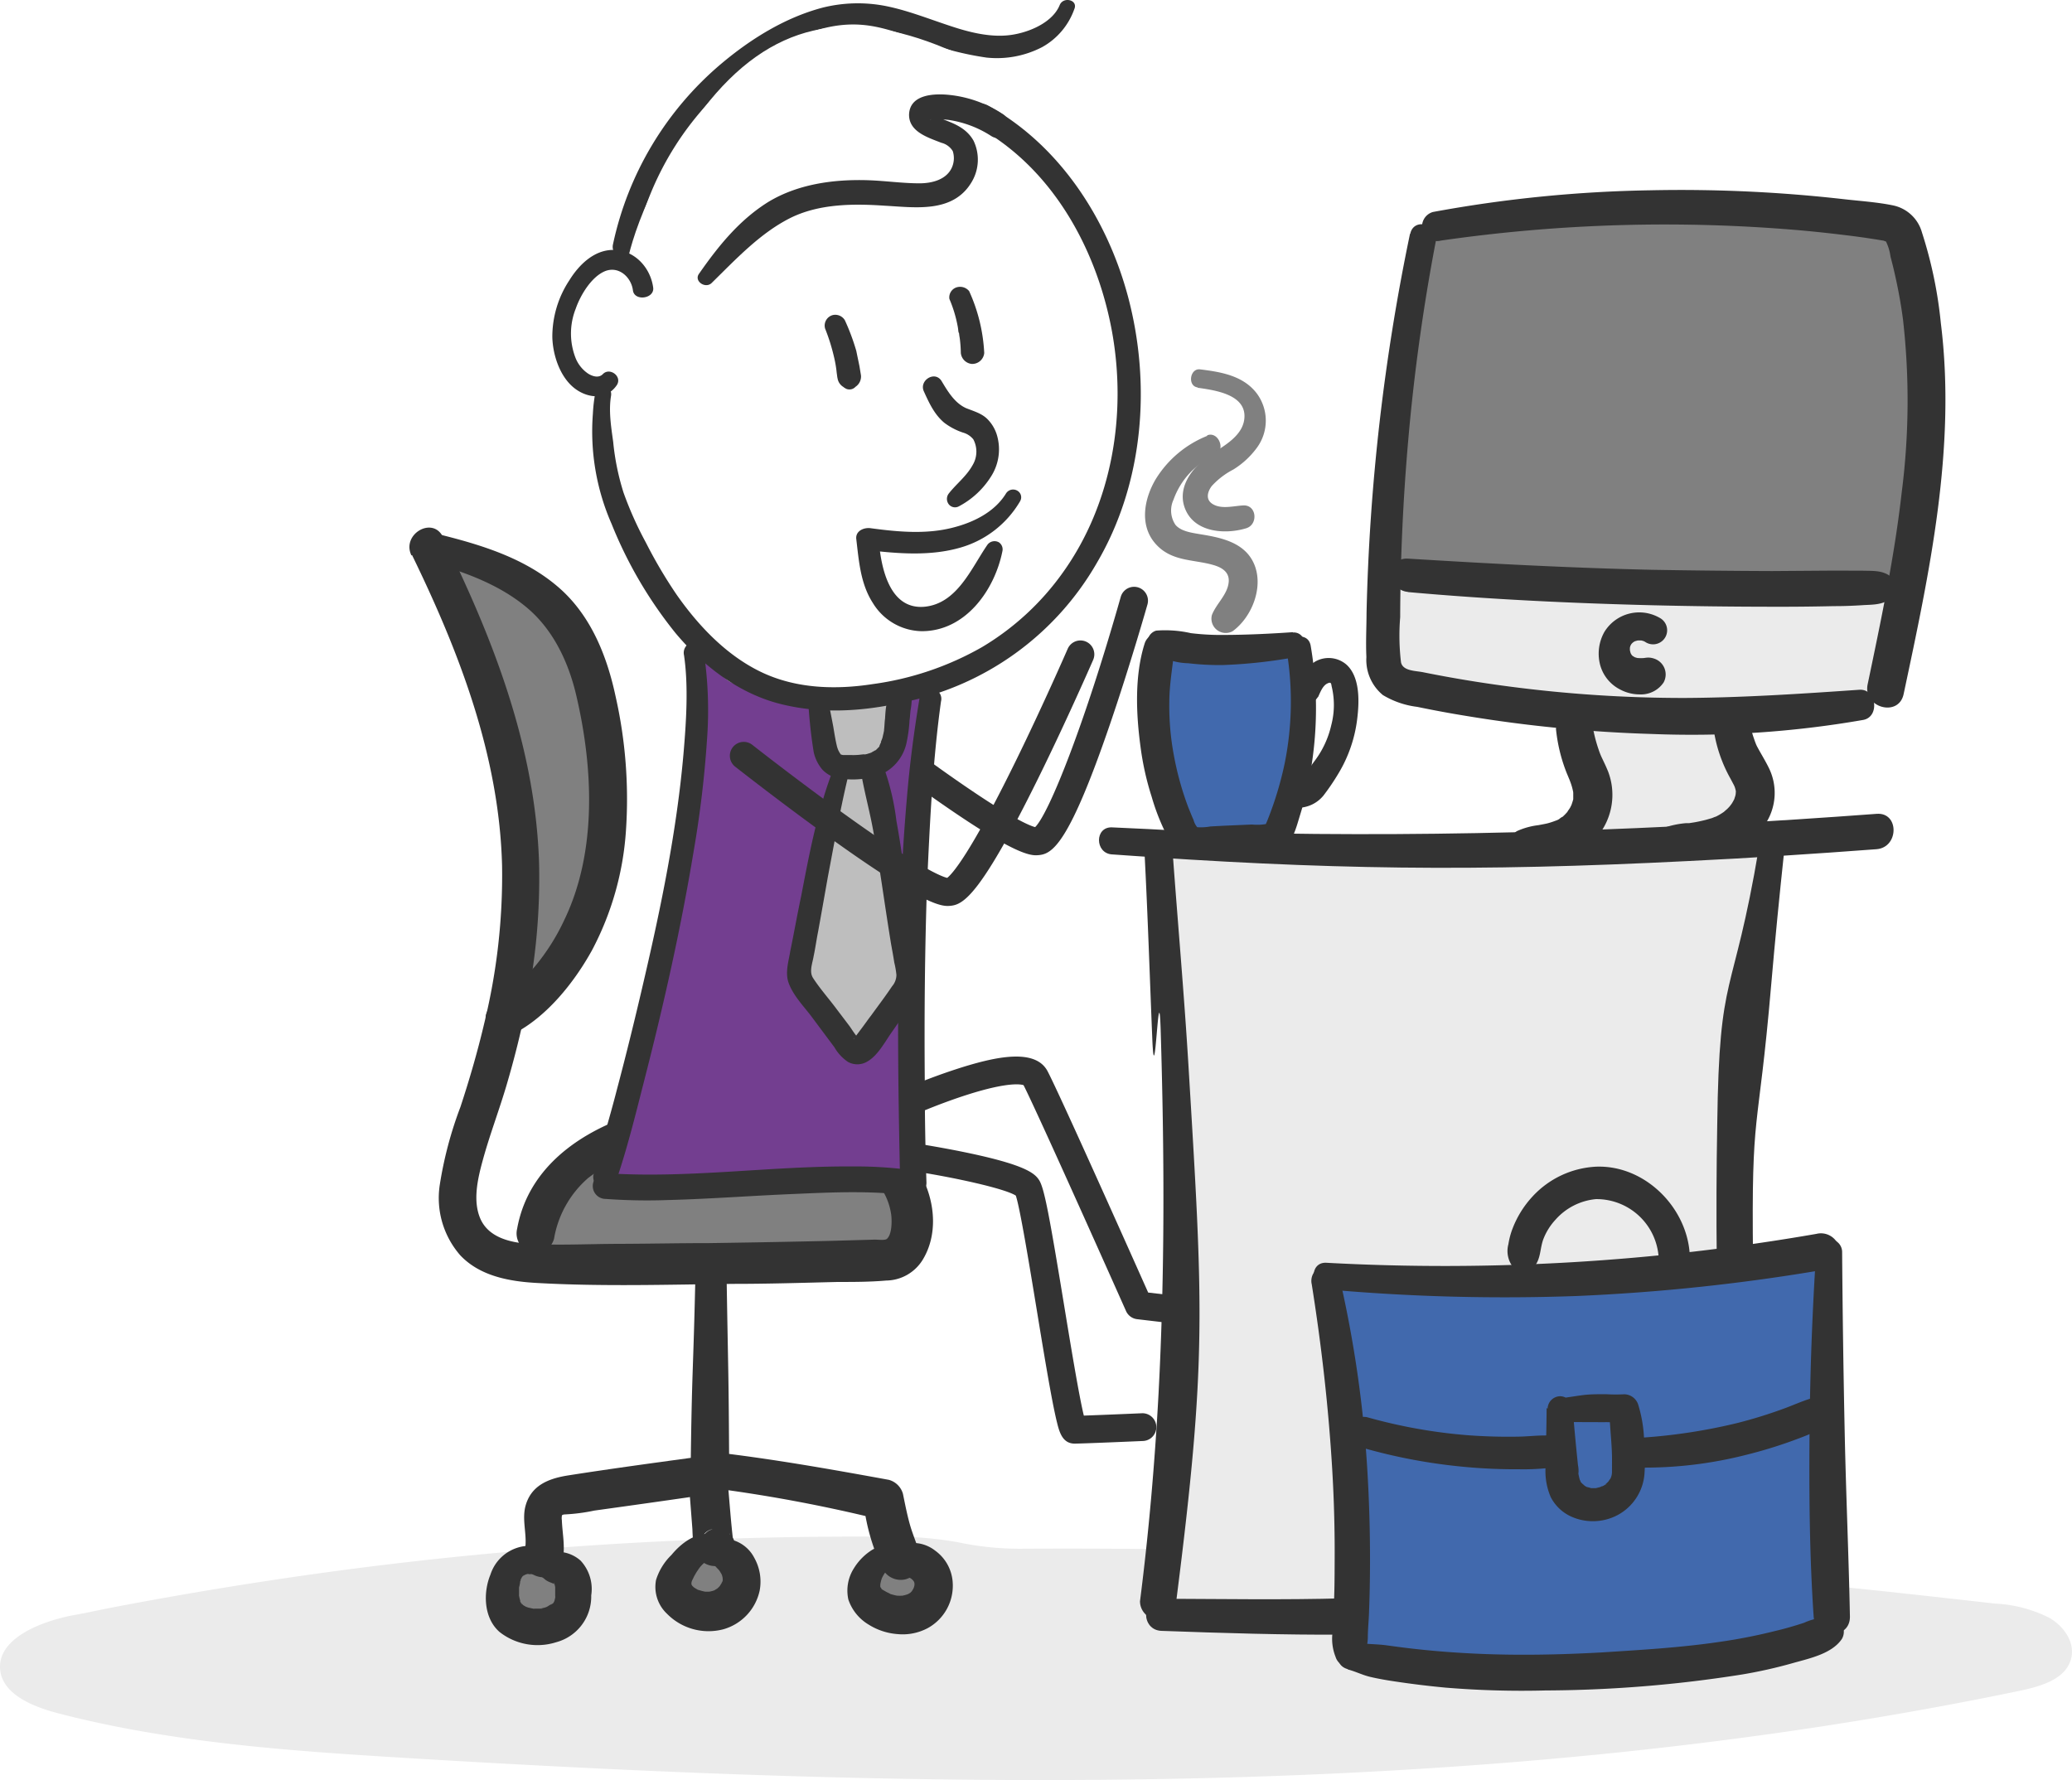 <svg id="Group_176" data-name="Group 176" xmlns="http://www.w3.org/2000/svg" xmlns:xlink="http://www.w3.org/1999/xlink" width="505.101" height="434" viewBox="0 0 505.101 434">
  <defs>
    <clipPath id="clip-path">
      <rect id="Rectangle_115" data-name="Rectangle 115" width="505.1" height="434" fill="none"/>
    </clipPath>
    <clipPath id="clip-path-2">
      <path id="Path_136" data-name="Path 136" d="M548.129,289.656l-16.536.125-8.116.073a13.228,13.228,0,0,0-5.439.387c-1.606.867-1.412,3.3-1.559,4.844-.253,2.556-.424,5.112-.494,7.668a106.605,106.605,0,0,0,.657,15.26c.335,2.822.771,5.663,1.329,8.465.28,1.381.58,2.741.9,4.061a21.3,21.3,0,0,1,1.081,4.245,3.632,3.632,0,0,0,1.19,2.033,3.84,3.84,0,0,0,2.392.455l22.321-.47a116.456,116.456,0,0,0,4.057-45.7,1.76,1.76,0,0,0-.381-1.1,1.849,1.849,0,0,0-1.112-.373,1.886,1.886,0,0,0-.287.022" transform="translate(-515.94 -289.634)" fill="none"/>
    </clipPath>
    <linearGradient id="linear-gradient" x1="-5.755" y1="7.511" x2="-5.743" y2="7.511" gradientUnits="objectBoundingBox">
      <stop offset="0" stop-color="#2d5481"/>
      <stop offset="0.9" stop-color="#3e66a8"/>
      <stop offset="1" stop-color="#4169ad"/>
    </linearGradient>
    <clipPath id="clip-path-4">
      <path id="Path_139" data-name="Path 139" d="M646.442,567.41c-9.739-.034-52.987-2.885-52.987-2.885,4.45,32.885,6.794,64.283,4.969,92.764,0,0,49.439,8.128,67.1,6.425s49.5-9.545,49.5-9.545l-3-94.137s-55.845,7.412-65.584,7.378" transform="translate(-593.455 -560.032)" fill="none"/>
    </clipPath>
    <linearGradient id="linear-gradient-2" x1="-3.138" y1="1.118" x2="-3.133" y2="1.118" xlink:href="#linear-gradient"/>
  </defs>
  <g id="Group_149" data-name="Group 149">
    <g id="Group_148" data-name="Group 148" clip-path="url(#clip-path)">
      <path id="Path_102" data-name="Path 102" d="M17.317,705.04C9.2,706.7-.944,710.964.07,718.533c.812,5.782,7.933,8.7,14.061,10.307,27.391,7.122,56,9.15,84.406,10.875,131.6,8.015,265.252,10.409,393.83-16.354,4.849-1.014,10.388-2.6,12.174-6.817s-.953-8.542-4.829-10.9a32.691,32.691,0,0,0-13.249-3.53c-15.745-1.766-31.47-3.551-47.235-5.032s-31.652-2.78-47.52-3.875-31.835-2.029-47.763-2.678-31.774-1.2-47.682-1.5-31.794-.386-47.7-.3a72.2,72.2,0,0,1-15.238-1.623,93.344,93.344,0,0,0-17.977-1.319q-23.557-.142-47.114.832t-46.83,3.1q-23.434,2.131-46.667,5.438t-46.181,7.67c-3.774.71-7.487,1.562-11.241,2.211" transform="translate(0 -311.132)" fill="#ebebeb"/>
      <path id="Path_103" data-name="Path 103" d="M194.434,247.306c-.446,1.319,20.29,41.96,19.864,69.778s-4.849,45.064-3.53,43.279,26.6-10.592,26.6-46.363-10.145-56.548-18.261-60.059-24.673-6.635-24.673-6.635" transform="translate(-88.212 -112.204)" fill="gray"/>
      <path id="Path_104" data-name="Path 104" d="M238.9,532.68s.386-31.368,34.006-33.134,50.725-2.638,53,11.484,13.7,24.348-7.061,23.415S238.9,532.68,238.9,532.68" transform="translate(-108.389 -226.207)" fill="gray"/>
      <path id="Path_105" data-name="Path 105" d="M394.377,691.967a7.954,7.954,0,1,1-7.953,7.954,7.954,7.954,0,0,1,7.953-7.954" transform="translate(-175.322 -313.948)" fill="gray"/>
      <path id="Path_106" data-name="Path 106" d="M307.381,689.553a7.609,7.609,0,1,1-7.609,7.609,7.609,7.609,0,0,1,7.609-7.609" transform="translate(-136.008 -312.853)" fill="gray"/>
      <path id="Path_107" data-name="Path 107" d="M230.156,693.787a8.6,8.6,0,1,1-8.6,8.6,8.6,8.6,0,0,1,8.6-8.6" transform="translate(-100.52 -314.774)" fill="gray"/>
      <path id="Path_108" data-name="Path 108" d="M183.357,242.2c11.565,23.76,21.284,49.061,21.934,75.783a151.08,151.08,0,0,1-4.3,38.146c-1.624,6.939-3.612,13.8-5.844,20.574a94.44,94.44,0,0,0-5.052,19.073,21.223,21.223,0,0,0,4.991,17.1c4.788,5.093,11.991,6.391,18.667,6.757,16.009.913,32.18.385,48.209.223,8.38,0,16.78-.264,25.16-.467,3.936,0,7.893,0,11.809-.345a10.589,10.589,0,0,0,8.928-5.113c3.612-5.966,3-13.635,0-19.722A30.6,30.6,0,0,0,292.984,380.4c-15.177-7.02-33.763-7.223-49.812-3.469-15.38,3.612-31.186,12.6-34.209,29.481a4.808,4.808,0,0,0,3.267,5.742,4.687,4.687,0,0,0,5.722-3.266,25.157,25.157,0,0,1,8.339-14.853,42.61,42.61,0,0,1,17.49-7.872,74.725,74.725,0,0,1,40.033.994c5.337,1.725,10.876,4.565,13.939,9.475a15.305,15.305,0,0,1,2.415,6.493c.162,1.441.182,4.727-1.1,5.783-.487.386-2.313.142-2.962.162l-5.032.142q-6.088.183-12.174.3-11.566.243-23.151.406c-7.386,0-14.751.162-22.136.182s-14.447.406-21.609,0c-4.606-.284-10.023-1.5-12.032-6.188-1.846-4.322-.629-9.638.547-13.96,1.7-6.29,4.058-12.4,5.9-18.667s3.47-12.7,4.748-19.154a154.573,154.573,0,0,0,3.144-34.838c-.872-28.163-11.1-54.56-23.435-79.557-2.536-5.134-10.145-.629-7.69,4.5Z" transform="translate(-82.898 -106.835)" fill="#333"/>
      <path id="Path_109" data-name="Path 109" d="M191.917,245.715c7.974,2.273,16.13,5.377,22.542,10.794s10.145,13.371,12.032,21.65c4.058,17.469,4.991,37.8-2.942,54.337a52.581,52.581,0,0,1-7.3,11.545,85.156,85.156,0,0,1-10.49,9.577c-3.956,3.348,1.076,8.846,5.235,6.8,8.116-4.058,14.893-12.539,19.235-20.392a72.409,72.409,0,0,0,8.3-29.2,113.624,113.624,0,0,0-2.516-32.707c-2.029-9.516-5.722-18.971-12.945-25.749-8.116-7.527-18.748-10.936-29.238-13.574a3.591,3.591,0,0,0-1.907,6.919Z" transform="translate(-85.939 -108.3)" fill="#333"/>
      <path id="Path_110" data-name="Path 110" d="M275.5,562.818c-.588,27.31-.893,23.155-1.217,50.465l3.49-4.565c-11.119,1.522-22.319,3.023-33.316,4.748-4.788.751-9.11,2.415-10.45,7.568-.953,3.754.771,7.73-.3,11.383-1.745,5.884,7.589,8.461,9.191,2.536.994-3.612.142-6.959,0-10.591a3.2,3.2,0,0,1,.2-1.684c-.528,1.014-.244.284.568.3a44.664,44.664,0,0,0,7.142-.933c9.821-1.36,19.6-2.739,29.4-4.18a4.789,4.789,0,0,0,3.49-4.586c-.142-27.31-.244-23.155-.67-50.465a3.814,3.814,0,0,0-7.608,0Z" transform="translate(-105.934 -253.748)" fill="#333"/>
      <path id="Path_111" data-name="Path 111" d="M312.915,656.6a367.373,367.373,0,0,1,41.716,7.731l-3.652-4.789a49.7,49.7,0,0,0,4.87,17.186,4.991,4.991,0,0,0,5.559,2.252,8.475,8.475,0,0,0,1.177-.487,5.032,5.032,0,0,0,2.191-5.559c-.65-2.455-1.725-4.809-2.415-7.264s-1.177-4.951-1.684-7.447a4.91,4.91,0,0,0-3.47-3.469c-14.345-2.617-28.629-5.154-43.116-6.817-4.89-.548-6.087,7.994-1.156,8.664Z" transform="translate(-140.548 -293.959)" fill="#333"/>
      <path id="Path_112" data-name="Path 112" d="M307.349,657.519l.588,7.609.3,3.9a42.836,42.836,0,0,0,.365,4.565,5.275,5.275,0,0,0,6.048,4.369q.173-.028.344-.067a4.75,4.75,0,0,0,2.983-6.818,4.322,4.322,0,0,0-5.783-1.664,3.773,3.773,0,0,0-1.725,4.24,3.57,3.57,0,0,0,2.536,2.536l-1.6-.933-.954-1.644V671.58a3.329,3.329,0,0,1,2.618-2.536h2.252l2.029,1.136,1.177,2.029a6.568,6.568,0,0,0-.792-1.765l.487,1.156a3.258,3.258,0,0,1-.2-.73l.182,1.278c-.588-4.849-.913-9.739-1.359-14.609a4.972,4.972,0,0,0-1.38-3.327,4.687,4.687,0,0,0-7.994,3.327Z" transform="translate(-139.446 -296.199)" fill="#333"/>
      <path id="Path_113" data-name="Path 113" d="M230.089,690.18a10.145,10.145,0,0,0-12.174,6.736c-1.826,4.444-1.623,10.592,2.212,13.959a14.974,14.974,0,0,0,13.8,2.516,11.526,11.526,0,0,0,8.562-11.424,10.144,10.144,0,0,0-2.6-8.481,8.5,8.5,0,0,0-4.22-2.029,7.621,7.621,0,0,0-3.1,0c.629-.162-2.211.791-.649.345a4.062,4.062,0,0,0-1.34.67,2.983,2.983,0,0,0-.609,4.606l.284.264c-.609-.548,1.461,1.116.67.487l.345.284a4.057,4.057,0,0,0,.832.508c.528.243,1.136.426,1.643.71-.913-.548-.527-.244-.3-.122l.3.183c.284.162.163,0-.345-.325a2.749,2.749,0,0,0,.345.345c-.527-.284-.446-.71-.223-.284s-.142-.284-.122-.345a3.641,3.641,0,0,1,.182.629l.122.507c.122.588,0-1.177,0-.244v2.536a2.031,2.031,0,0,0,0,.609c-.1-.771.122-.71,0-.284a5.793,5.793,0,0,1-.142.568c0,.142-.386,1.055,0,.244s-.182.263-.284.446c-.386.689.609-.67.244-.284l-.284.325c-.386.386-1.1.71,0,0l-1.725.994c1.116-.65.426-.183,0,0a6.277,6.277,0,0,1-1.014.264,1.754,1.754,0,0,1-.548.1s1.2-.1.467,0H227.9c1.075,0,.751.122.405,0l-1.2-.264-.507-.182-.386-.142c.568.264.71.3.426.162a8.879,8.879,0,0,1-1.035-.629c-.345-.244.284,0,.243.182l-.385-.365c-.325-.3,0-.345.142.223a2.858,2.858,0,0,0-.284-.466,4.869,4.869,0,0,1-.244-.467c.223.589.264.649.1.244v-.264a11.37,11.37,0,0,1-.284-1.2v.244a4.937,4.937,0,0,1,0-.568V700.02a9.545,9.545,0,0,0,.264-1.217.631.631,0,0,1,.142-.467v-.223c.121-.366,0-.3-.1.182a2.771,2.771,0,0,1,.223-.426l.122-.223c.2-.3.162-.264-.142.121a2.963,2.963,0,0,1,.832-.831s-.73.426-.122.142c0,0,.67-.345.284-.183s.446-.121.426-.121.893-.122.446,0,.467,0,.446,0h.751l1.684.1a3.348,3.348,0,0,0,3.328-3.328,3.45,3.45,0,0,0-3.328-3.327Z" transform="translate(-98.363 -312.994)" fill="#333"/>
      <path id="Path_114" data-name="Path 114" d="M308.322,685.065c-4.687-1.867-9.07,1.116-11.951,4.606a14.483,14.483,0,0,0-3.754,6.087A8.989,8.989,0,0,0,295.276,704a14.2,14.2,0,0,0,13.737,3.794,12.539,12.539,0,0,0,8.866-9.455,11.846,11.846,0,0,0-1.319-7.974,8.6,8.6,0,0,0-7.081-4.647,3.836,3.836,0,0,0-3.449,2.334,3.9,3.9,0,0,0,.771,4.058c.406.487.852.933,1.278,1.379s-.507-.751-.264-.325l.264.365c.183.284.365.568.528.872a3.858,3.858,0,0,0,.2.406s-.385-1.055-.2-.426a6.088,6.088,0,0,1,.244.872c.162.629,0-.446,0-.548a2.667,2.667,0,0,0,0,.568,5.841,5.841,0,0,1,0,1.035l.182-1.237a7.1,7.1,0,0,1-.264,1.136c-.162.528-.446.609.142-.263-.1.142-.162.345-.264.507s-.406.67-.609.994.771-.913.244-.325l-.487.507-.426.386c-.426.386.974-.65.325-.244l-1.015.609c-.751.426,1.116-.365.284-.122l-.568.182a11.39,11.39,0,0,1-1.4.284l1.278-.162a10.156,10.156,0,0,1-2.354,0l1.258.162a11.418,11.418,0,0,1-1.4-.284l-.629-.182c-.182,0-.913-.365-.182,0s0,0-.163-.1l-.669-.386-.548-.385c-.446-.284.751.71.2.142l-.467-.467c-.527-.588,0,0,.142.2a5.878,5.878,0,0,0-.385-.69c.182.244.385.933.162.223s0,1.014,0,.223v-.264h0v-.264a2.42,2.42,0,0,1,.264-.791c.223-.69-.264.507,0,0s.2-.426.3-.629.446-.811.689-1.217l.467-.69s.507-.73.2-.3.162-.2.223-.284l.467-.508.507-.487c.609-.588-.547.324.142-.122l.568-.345c.325-.182.467-.223,0,0l.934-.406h-.182a4.655,4.655,0,0,0,.507-.142c.73-.244-.568,0,.2,0s-.447-.142.243,0a2.962,2.962,0,0,0,3.612-2.029,3.023,3.023,0,0,0-2.029-3.591Z" transform="translate(-132.688 -310.556)" fill="#333"/>
      <path id="Path_115" data-name="Path 115" d="M390.024,688.318a14.875,14.875,0,0,0-5.8,1.765,13.8,13.8,0,0,0-4.464,4.464,10.143,10.143,0,0,0-1.4,7.67,11.32,11.32,0,0,0,4.89,6.087,15.377,15.377,0,0,0,7.122,2.354,12.96,12.96,0,0,0,7.345-1.461,11.788,11.788,0,0,0,6.087-11.1,10.329,10.329,0,0,0-4.281-7.791,8.766,8.766,0,0,0-8.745-1.218,3.348,3.348,0,0,0-1.177,4.485,4.472,4.472,0,0,0,.913,1.2l.751.589-.406-.3a2.33,2.33,0,0,0,.345.284,12.287,12.287,0,0,0,.994.792l-.284-.223c.528.406,1.035.771,1.583,1.116l.406.264c.446.263-.69-.609-.325-.264a6.827,6.827,0,0,1,.669.669c.2.244.508.629,0,0s-.162-.223,0,0a4.649,4.649,0,0,1,.406.771l-.467-1.116a6.328,6.328,0,0,1,.406,1.5l-.162-1.258a7.4,7.4,0,0,1,0,1.765l.162-1.258a7.03,7.03,0,0,1-.528,1.907l.487-1.136a8.872,8.872,0,0,1-1.116,1.887l.751-.974a7.39,7.39,0,0,1-1.258,1.258l.974-.751a8.312,8.312,0,0,1-1.6.893l1.157-.487a9.83,9.83,0,0,1-2.516.69l1.278-.162a11.615,11.615,0,0,1-2.658,0l1.237.162a14.934,14.934,0,0,1-2.617-.65c-.852-.284,1.014.467.2,0l-.67-.325-1.035-.588c-.386-.264-.528-.629.122,0l-.528-.487c-.1-.122-.588-.65-.122-.1s0,0,0-.162c-.446-.588.2.832,0,.142a3.8,3.8,0,0,1,0-.386v-.3a11.512,11.512,0,0,1,.284-1.2l.182-.528c0-.243,0-.142-.121.324a2.053,2.053,0,0,1,.142-.3,8.961,8.961,0,0,1,.609-1.055c.122-.182.385-.791,0,0a1.867,1.867,0,0,1,.365-.426c.264-.3.568-.588.852-.872l.487-.446s.547-.406.223-.2.2-.122.264-.162.69-.345.182-.143a9.646,9.646,0,0,1,1.3-.405,2.5,2.5,0,0,0-.669-4.89Z" transform="translate(-171.557 -312.247)" fill="#333"/>
      <path id="Path_116" data-name="Path 116" d="M388.985,310.361c-11.57-8.327-22.415-16.852-22.523-16.937a3.384,3.384,0,0,1,4.185-5.318c.1.082,10.462,8.224,21.673,16.317,18.42,13.3,24.126,15.656,25.7,16.061,3.361-3.281,12.05-25.021,20.866-56.126A3.384,3.384,0,0,1,445.4,266.2c-.042.146-4.188,14.742-9.148,29.236C426.4,324.235,422.325,326.97,419,327.3a7.4,7.4,0,0,1-.781.048c-2.328,0-7.7-1.491-29.233-16.989m28.709,10.394h0" transform="translate(-165.679 -118.824)" fill="#333"/>
      <path id="Path_117" data-name="Path 117" d="M285.64,360.344c-5.187,17.334-15.286,43.13-16.378,61.283,25.114,3,51.456-3.412,76.57-.409-3.549-37.534-2.184-86.533,3-123.931a30.277,30.277,0,0,1-5.187,5.05c-1.911.273-3.139.682-5.05.819-3.822.409-8.6,2.73-12.421,2.593-7.507-.273-17.607-3.685-24.841-6.005-3.549-1.092-4.641-5.05-8.19-6.279-4.368-1.365-2.32,1.911-2.047,4.368a123.2,123.2,0,0,1,.409,24.567c-.819,9.145-3.139,29.209-5.869,37.944" transform="translate(-122.165 -133.001)" fill="#733e90"/>
      <path id="Path_118" data-name="Path 118" d="M291.638,288.771a96.364,96.364,0,0,1,.819,21.7,261.294,261.294,0,0,1-3.276,27.3c-3.139,18.972-7.37,37.671-12.147,56.233-2.048,8.053-4.1,16.379-6.825,24.3a2.7,2.7,0,0,1-3.685,1.5,3.022,3.022,0,0,1-1.774-3.14c1.774-6.961,3.958-13.922,5.732-20.883,2.32-8.735,4.5-17.607,6.552-26.478,4.231-18.153,8.052-36.715,9.691-55.414.682-7.916,1.228-16.515.137-24.022a2.641,2.641,0,0,1,1.774-3.14,2.9,2.9,0,0,1,3,2.048" transform="translate(-120.111 -130.081)" fill="#333"/>
      <path id="Path_119" data-name="Path 119" d="M349.41,310.433c-2.048,14.741-2.73,29.755-3.412,44.768-.546,15.969-.682,32.075-.546,48.044q0,12.283.409,24.567c0,2.321-2.047,3.413-4.094,3.14-9.008-1.229-18.563-.819-27.707-.41-10.373.41-20.746,1.229-31.256,1.5a140.349,140.349,0,0,1-15.15-.273,3.139,3.139,0,1,1,0-6.279c20.063,1.365,40.127-1.774,60.191-1.638a101.16,101.16,0,0,1,15.7,1.092l-4.094,3.139c-.682-31.392-1.092-62.784,1.638-94.04.682-8.326,1.774-16.515,3.139-24.7a2.884,2.884,0,0,1,3.276-1.91,2.449,2.449,0,0,1,1.911,3" transform="translate(-120.012 -139.459)" fill="#333"/>
      <path id="Path_120" data-name="Path 120" d="M359.489,308.573l3.449,15.786,1.592,3.715-11.143,50.409,15.388,18.97,13.266-18.7-9.551-51.47,5.439-4.378,2.52-13.531Z" transform="translate(-160.333 -140.001)" fill="#bebebe"/>
      <path id="Path_121" data-name="Path 121" d="M366.189,343.04c-1.99,8.224-3.449,16.582-5.041,24.939-.8,4.51-1.591,9.02-2.388,13.4-.4,1.99-.663,3.98-1.061,5.837-.266,1.725-1.194,3.847-.133,5.439,1.724,2.653,3.979,5.173,5.837,7.694l2.918,3.847c.8,1.061,1.857,3.051,2.918,3.449l-1.592-.4c-.133,0-.4.4-.133.133.133-.133.266-.4.4-.531l1.194-1.592c.929-1.194,1.725-2.388,2.653-3.582,1.724-2.388,3.449-4.643,5.041-7.031a4.282,4.282,0,0,0,1.061-2.786,20.914,20.914,0,0,0-.53-3.051c-.266-1.857-.663-3.715-.929-5.439-1.459-9.021-2.653-18.041-4.245-26.929-.8-4.378-1.99-8.755-2.786-13.133a2.9,2.9,0,0,1,5.572-1.592,59.842,59.842,0,0,1,2.918,12.6c.928,5.041,1.592,9.95,2.388,14.99.663,4.776,1.459,9.551,2.255,14.194.265,1.99.663,3.979,1.061,5.837a10.735,10.735,0,0,1-1.592,8.755c-1.725,2.653-3.449,5.173-5.306,7.827-1.592,2.255-3.317,5.571-5.837,7.031a4.728,4.728,0,0,1-4.776.132,10.728,10.728,0,0,1-3.316-3.582l-5.837-7.827c-1.857-2.388-4.245-4.908-5.306-7.827-.928-2.521,0-5.306.4-7.827.929-4.51,1.725-9.02,2.653-13.4,1.99-10.347,3.98-20.96,7.827-30.909a2.2,2.2,0,0,1,2.786-1.061,3.2,3.2,0,0,1,.929,2.388" transform="translate(-159.34 -154.171)" fill="#333"/>
      <path id="Path_122" data-name="Path 122" d="M365.571,310.424c.4,1.99.8,3.98,1.194,6.1.266,1.592.53,3.317.929,4.908a9.166,9.166,0,0,0,.4,1.061c-.265-.53.266.4.266.531-.4-.663.53.53,0,.132a2.678,2.678,0,0,0,.8.266h2.123a14.4,14.4,0,0,0,2.388-.133c.133,0,1.061-.133.53,0a3.883,3.883,0,0,0,1.194-.265c.133,0,1.194-.4.663-.265.4-.133.663-.4,1.061-.53l.133-.133.4-.4.133-.132a.689.689,0,0,0,.265-.531c.133-.132.133-.4.266-.53s.133-.4,0-.133c.133-.4.265-.663.4-1.061s.133-.663.266-1.061c0-.133.265-1.194.133-.8.133-.929.133-1.99.265-2.918.133-2.255.266-4.776,1.725-6.633a2.617,2.617,0,0,1,3.051-.53,2.861,2.861,0,0,1,1.725,2.521,16.3,16.3,0,0,1-.265,2.52c-.133.929-.133,1.725-.266,2.521a34.5,34.5,0,0,1-.663,5.174,10.984,10.984,0,0,1-5.837,7.826,19.207,19.207,0,0,1-9.419,1.327,7.437,7.437,0,0,1-5.306-2.255,9.884,9.884,0,0,1-2.123-4.245c-.663-3.979-1.061-7.959-1.326-11.939-.266-2.388,4.377-3.052,4.908-.4" transform="translate(-163.629 -139.331)" fill="#333"/>
      <path id="Path_123" data-name="Path 123" d="M385.921,2.246a17.1,17.1,0,0,1-7.86,9.255A23.928,23.928,0,0,1,364.5,14.036a75.419,75.419,0,0,1-15.72-4.057c-4.817-1.648-9.635-3.55-14.706-3.93-9.762-.76-19.017,4.057-26.75,9.635a73.186,73.186,0,0,0-28.778,45.259c-.634,3.423-5.832,1.9-5.071-1.395a79.243,79.243,0,0,1,26.369-43.992c7.226-6.085,15.594-11.283,24.721-13.692a35.4,35.4,0,0,1,15.467-.38C345.1,2.5,349.916,4.4,354.86,6.049c5.2,1.775,11.156,3.423,16.734,2.282,3.931-.76,9.128-3.042,10.776-7.1.887-2.156,4.564-1.268,3.55,1.014" transform="translate(-124.04 0)" fill="#333"/>
      <path id="Path_124" data-name="Path 124" d="M375.872,8.734s-8.24,16.735-31.567,6.973c-23.454-9.762-42.47-6.593-58.951,14.832C269,51.965,266.59,69.206,266.59,69.206s-11.283-5.071-14.832,12.044,9.381,17.5,9.381,17.5,3.55,60.472,34.737,71.375,72.516-5.832,82.278-30.426,15.974-55.4,2.789-77.587C367.631,39.921,349,28.512,344.3,27.751s11.283.38,21.805-1.141,9.762-17.876,9.762-17.876" transform="translate(-113.944 -3.963)" fill="#fff"/>
      <path id="Path_125" data-name="Path 125" d="M266.118,121.427c-.38-3.17-3.423-6.085-6.846-4.69-3.3,1.394-5.958,5.832-7.1,9.128a16.443,16.443,0,0,0-.127,11.791,8.313,8.313,0,0,0,3.17,4.056c1.014.634,2.535,1.141,3.55.127,1.648-1.775,4.818.507,3.423,2.662-2.663,3.93-7.607,3.169-10.776.38s-4.817-7.733-4.944-12.044a24.991,24.991,0,0,1,4.184-13.945c2.282-3.677,5.958-7.353,10.649-7.353,5.2,0,9.128,4.31,9.762,9.255.254,2.662-4.564,3.3-4.944.634" transform="translate(-111.824 -50.606)" fill="#333"/>
      <path id="Path_126" data-name="Path 126" d="M382.891,52.289a26,26,0,0,0-10.4-3.93c-.888-.127-1.9-.127-2.789-.253h-1.014c.38,0-.888.127-.634.127.507.127-.127-1.395.254-1.268.634.127,1.521.888,2.155,1.014,3.17,1.141,6.339,2.282,8.114,5.451a10.66,10.66,0,0,1-.507,10.142c-4.564,7.607-13.819,6.085-21.172,5.7-7.479-.507-15.593-.507-22.566,2.789-7.607,3.676-13.692,10.269-19.651,16.1-1.521,1.394-4.31-.508-3.042-2.282,4.69-6.719,9.762-13.058,16.861-17.5,7.1-4.31,15.72-5.578,24.215-5.324,4.184.127,8.494.76,12.677.76,3.043,0,6.719-.887,7.987-4.057a5.61,5.61,0,0,0,.127-3.8,4.51,4.51,0,0,0-2.789-2.028c-3.17-1.268-7.987-2.662-7.86-6.973.254-4.944,6.339-5.071,9.889-4.69a29.16,29.16,0,0,1,13.184,4.818c2.916,2.281.127,7.226-3.043,5.2" transform="translate(-141.248 -19.119)" fill="#333"/>
      <path id="Path_127" data-name="Path 127" d="M428.433,129.067a41.215,41.215,0,0,1,3.677,15.086,2.94,2.94,0,0,1-3.043,2.663,2.972,2.972,0,0,1-2.662-2.663,33.575,33.575,0,0,0-.253-3.55l-.127-.76c0-.127-.127-1.141-.127-.508-.127-.507-.127-1.014-.253-1.648a31.527,31.527,0,0,0-2.028-6.719,2.563,2.563,0,0,1,2.155-2.916,2.865,2.865,0,0,1,2.663,1.014" transform="translate(-192.179 -58.087)" fill="#333"/>
      <path id="Path_128" data-name="Path 128" d="M372.922,141.819a53.109,53.109,0,0,1,2.789,7.48c.253,1.268.507,2.409.761,3.677l.38,2.282a3.02,3.02,0,0,1-2.155,3.17l1.268-1.014-.253.381a2,2,0,0,1-2.663.634c-.127-.127-.253-.127-.38-.253l-.253-.253,1.014.507a2.984,2.984,0,0,1-2.282-2.409c-.127-.507-.127-1.014-.253-1.521.127.634,0-.127,0-.253a29.51,29.51,0,0,0-.634-3.55,47.4,47.4,0,0,0-2.155-6.846,2.645,2.645,0,0,1,1.9-3.3,2.723,2.723,0,0,1,2.916,1.267" transform="translate(-166.967 -63.739)" fill="#333"/>
      <path id="Path_129" data-name="Path 129" d="M416.381,169.139c1.521,2.535,3.17,5.325,5.958,6.592,1.9.761,3.8,1.268,5.2,2.663a9.305,9.305,0,0,1,2.409,4.184,12.248,12.248,0,0,1-1.395,9.635,20.616,20.616,0,0,1-7.987,7.48,1.938,1.938,0,0,1-2.663-.887,2.129,2.129,0,0,1,.254-2.282c1.9-2.409,4.31-4.184,5.832-6.973a6.377,6.377,0,0,0,.127-6.212,4.937,4.937,0,0,0-2.536-1.648,15.772,15.772,0,0,1-4.564-2.409c-2.409-2.028-3.677-4.817-4.944-7.607-1.267-2.662,2.663-5.2,4.311-2.535" transform="translate(-186.846 -76.227)" fill="#333"/>
      <path id="Path_130" data-name="Path 130" d="M422.027,221.318A24.763,24.763,0,0,1,407.574,232.6c-7.353,2.155-15.213,1.521-22.82.634l2.789-2.663c.508,6.466,2.409,17.242,11.157,16.481,7.987-.76,11.41-9.382,15.34-15.087a2.159,2.159,0,0,1,2.789-.634,2.058,2.058,0,0,1,.887,2.156c-1.9,9.508-9,19.524-19.651,19.524a14.23,14.23,0,0,1-11.917-6.846c-3.042-4.69-3.423-10.269-4.057-15.593-.253-2.028,1.9-2.916,3.55-2.663,6.592.888,13.438,1.521,19.9-.127,5.071-1.267,10.269-3.8,13.058-8.367a2.033,2.033,0,0,1,2.789-.634,1.846,1.846,0,0,1,.634,2.535" transform="translate(-173.348 -99.12)" fill="#333"/>
      <path id="Path_131" data-name="Path 131" d="M268.855,117.451c-.634,3.677,0,7.607.507,11.283a60.071,60.071,0,0,0,2.535,12.424,87.027,87.027,0,0,0,5.451,12.171,114.867,114.867,0,0,0,7.48,12.677c5.325,7.607,12.17,14.833,20.665,18.89s18.129,4.311,27.13,2.916a73.647,73.647,0,0,0,26.623-9,64.893,64.893,0,0,0,19.777-18.256c12.044-16.861,15.593-38.667,11.917-58.825-3.3-17.875-12.3-35.624-27.384-46.4a56.18,56.18,0,0,0-5.832-3.677c-3.3-1.775-.38-6.719,2.916-4.945,17.5,9.635,29.159,27.638,34.23,46.654,5.7,21.425,3.8,45.512-7.607,64.909A70.409,70.409,0,0,1,340.1,192.249c-10.015,2.282-20.537,2.916-30.553.253-9.888-2.662-18.382-9.255-24.975-17.115a104.07,104.07,0,0,1-15.593-26.623,56.121,56.121,0,0,1-4.564-26.876,38.126,38.126,0,0,1,.634-5.325c.508-2.536,4.184-1.521,3.8.887" transform="translate(-119.885 -21.021)" fill="#333"/>
      <path id="Path_132" data-name="Path 132" d="M349.575,333.558c-11.569-8.327-22.415-16.852-22.523-16.937a3.384,3.384,0,1,1,4.185-5.318c.1.081,10.462,8.224,21.673,16.316,18.8,13.574,24.358,15.75,25.794,16.085,1.2-.936,5.514-5.615,16.837-28.748,6.687-13.661,12.488-26.989,12.546-27.121a3.384,3.384,0,0,1,6.206,2.7c-.063.144-6.334,14.552-13.391,28.858-13.874,28.128-18.136,30.792-21.314,31.11a7.4,7.4,0,0,1-.78.048c-2.327,0-7.7-1.49-29.233-16.989m29.472,10.2Z" transform="translate(-147.799 -129.668)" fill="#333"/>
      <path id="Path_133" data-name="Path 133" d="M444.635,583.542c1.932,0,15.228-.575,16.738-.641a3.384,3.384,0,0,0-.294-6.761c-3.147.137-10.385.443-14.186.574-1.161-4.711-3.229-17.3-4.8-26.853-3.6-21.9-4.834-28.568-6.092-30.546-1.043-1.639-3.267-3.627-16.542-6.477-6.523-1.4-12.66-2.349-12.918-2.389a3.384,3.384,0,0,0-1.029,6.689c10.178,1.567,22.273,4.276,24.8,5.94,1.022,3.01,3.372,17.318,5.107,27.88,1.2,7.324,2.447,14.9,3.494,20.515.574,3.072,1.046,5.344,1.447,6.946.54,2.162,1.28,5.123,4.276,5.123" transform="translate(-182.681 -231.575)" fill="#333"/>
      <path id="Path_134" data-name="Path 134" d="M470.59,536.875a3.384,3.384,0,0,0,.391-6.744l-8.936-1.052c-4.012-9-21.62-48.45-24.519-53.957-2.919-5.545-12.223-3.567-20-1.225a144.248,144.248,0,0,0-14.01,5.12,3.384,3.384,0,0,0,2.692,6.209c.056-.024,5.673-2.45,11.88-4.42,9.907-3.143,12.971-2.5,13.579-2.288,3.525,6.884,24.765,54.584,24.982,55.071a3.381,3.381,0,0,0,2.7,1.984l10.848,1.276a3.423,3.423,0,0,0,.4.024" transform="translate(-182.151 -213.943)" fill="#333"/>
      <path id="Path_135" data-name="Path 135" d="M517.624,378.57s10.965,72.551,6.275,107.839-6.518,76.39-6.518,76.39L657.6,558s.758-99.881,3.356-129.009,6.011-53.423,6.011-53.423Z" transform="translate(-234.738 -170.396)" fill="#ebebeb"/>
    </g>
  </g>
  <g id="Group_151" data-name="Group 151" transform="translate(281.855 158.226)">
    <g id="Group_150" data-name="Group 150" clip-path="url(#clip-path-2)">
      <rect id="Rectangle_116" data-name="Rectangle 116" width="47.907" height="35.931" transform="translate(-0.271 47.75) rotate(-89.798)" fill="url(#linear-gradient)"/>
    </g>
  </g>
  <g id="Group_153" data-name="Group 153">
    <g id="Group_152" data-name="Group 152" clip-path="url(#clip-path)">
      <path id="Path_137" data-name="Path 137" d="M526.144,194.275a26.093,26.093,0,0,0-12.536,10.487c-2.837,4.717-4.1,11.165-.217,15.7s9.3,3.887,14.185,5.305c2.128.6,4.052,1.759,3.759,4.274-.335,3.022-3.041,5.183-4.086,7.939a3.49,3.49,0,0,0,5.059,3.934c4.821-3.514,7.749-11.132,5.071-16.742-2.377-5-8.094-6.116-12.961-6.9-2.028-.352-4.746-.686-6.079-2.334a6.251,6.251,0,0,1-.445-6.088,18.689,18.689,0,0,1,10.184-10.881c2.663-1.228.752-5.922-2.012-4.8Z" transform="translate(-231.821 -88.019)" fill="gray"/>
      <path id="Path_138" data-name="Path 138" d="M531.444,169.324c3.853.562,11.256,1.5,11.379,6.756.1,4.911-5.241,7.489-8.617,9.81-4.251,2.927-8.145,8.087-5.648,13.412s9.638,5.817,14.7,4.273c2.946-.9,2.577-5.733-.731-5.562-2.374.114-5.38,1.016-7.546-.392-1.66-1.081-1.187-2.926-.147-4.322a18.714,18.714,0,0,1,5.269-4.039,20.426,20.426,0,0,0,5.74-5.3,11.139,11.139,0,0,0,.046-13.168c-3.291-4.415-8.767-5.326-13.9-5.954-2.475-.293-3.1,4.048-.6,4.4Z" transform="translate(-239.453 -74.783)" fill="gray"/>
    </g>
  </g>
  <g id="Group_155" data-name="Group 155" transform="translate(324.202 305.943)">
    <g id="Group_154" data-name="Group 154" clip-path="url(#clip-path-4)">
      <rect id="Rectangle_118" data-name="Rectangle 118" width="105.812" height="121.938" transform="translate(-0.371 105.383) rotate(-89.798)" fill="url(#linear-gradient-2)"/>
    </g>
  </g>
  <g id="Group_157" data-name="Group 157">
    <g id="Group_156" data-name="Group 156" clip-path="url(#clip-path)">
      <path id="Path_140" data-name="Path 140" d="M626.594,96.45c-4.784-1.255-17.856,109.707-12.742,109.522,1.583.005,53.394,14.391,84.333,9.569s38.427-5.16,38.427-5.16,13.031-58.8,9.578-86.545l-3.432-27.83a275.56,275.56,0,0,0-116.163.443" transform="translate(-277.978 -40.85)" fill="gray"/>
      <path id="Path_141" data-name="Path 141" d="M619.028,256.924l125.423,3.1-4.961,26.035-38.448,5.16,9.655,18.133-11.084,13.211-47.71,2.044,16.819-10.979-4.768-22.985-44.145-7.663Z" transform="translate(-280.856 -116.567)" fill="#ebebeb"/>
      <path id="Path_142" data-name="Path 142" d="M493.643,373.094c51.993,3.748,88.434,4.249,140.5,1.611,15.281-.738,30.543-1.739,45.8-2.882,5.5-.427,5.571-9.05.031-8.623-51.977,3.875-104.089,5.822-156.25,4.583-15.3-.358-14.863-.641-30.139-1.283-4.261-.178-4.222,6.295-.023,6.594Z" transform="translate(-222.497 -164.778)" fill="#333"/>
      <path id="Path_143" data-name="Path 143" d="M509.83,378.678c.779,14.956,1.254,29.933,1.871,44.889s1.562-17.246,2.037-2.25c.911,29.586,1.049,59.21-.515,88.788-.912,16.919-2.372,33.795-4.521,50.608a4.444,4.444,0,0,0,4.387,4.418,4.545,4.545,0,0,0,4.439-4.387c7.533-59.079,6.543-71.84,2.958-131.161-1.036-16.987-2.539-33.913-3.777-50.881-.309-4.424-7.167-4.529-6.94-.024Z" transform="translate(-230.8 -170.294)" fill="#333"/>
      <path id="Path_144" data-name="Path 144" d="M515.184,721.253c14.83.539,29.64,1,44.493.928,5.722.02,5.754-9.049.031-8.866-14.834.414-29.664.159-44.5.107-5.052-.018-5.059,7.651-.027,7.832" transform="translate(-232.032 -323.632)" fill="#333"/>
      <path id="Path_145" data-name="Path 145" d="M776.289,376.422c-6.389,37.912-9.675,29.062-10.159,67.506q-.3,16.555-.117,33.153c.081,5.682,8.928,5.733,8.846.032-.453-38.31,1.178-29.25,4.438-67.4.931-10.811,2-21.622,3.158-32.453.377-3.489-5.544-4.341-6.084-.874Z" transform="translate(-347.511 -169.762)" fill="#333"/>
      <path id="Path_146" data-name="Path 146" d="M620.3,102.41a507.824,507.824,0,0,0-10.593,92.465c-.013,3.551-.208,7.142-.038,10.713a11.117,11.117,0,0,0,4.026,9.286,21.193,21.193,0,0,0,8.349,2.87q5.961,1.238,11.964,2.213a338.562,338.562,0,0,0,45.252,4.4,243.516,243.516,0,0,0,51.549-3.43c4.061-.777,3.233-7.638-.968-7.349-14.207.985-28.413,1.929-42.738,2a327.081,327.081,0,0,1-42.742-2.809q-10.526-1.377-20.968-3.483c-1.825-.351-4.848-.281-5.287-2.413a55.025,55.025,0,0,1-.2-10.978q.076-21.568,1.957-43.09a479.892,479.892,0,0,1,6.746-48.672c.785-4.056-5.4-5.822-6.243-1.727Z" transform="translate(-276.578 -45.407)" fill="#333"/>
      <path id="Path_147" data-name="Path 147" d="M639.04,97.139a382.268,382.268,0,0,1,88.251-2.468c3.448.316,6.9.694,10.324,1.112,1.744.208,3.488.438,5.212.688l2.453.374,1.765.291c.851.327,1.034.328.507,0a11.915,11.915,0,0,1,1.2,3.879c.44,1.666.86,3.352,1.22,5.036.759,3.412,1.376,6.863,1.83,10.314a175.478,175.478,0,0,1-.331,42.284c-1.78,15.719-5.061,31.249-8.281,46.638-1.217,5.7,7.519,8.143,8.757,2.445,6.292-29.581,12.872-59.993,9.084-90.442a105.407,105.407,0,0,0-4.609-22.152,9.273,9.273,0,0,0-6.977-6.578c-3.832-.8-7.909-1.063-11.8-1.5a351.847,351.847,0,0,0-47.37-2.2A319.872,319.872,0,0,0,637.2,90.153a3.673,3.673,0,0,0-2.532,4.435,3.712,3.712,0,0,0,4.434,2.551Z" transform="translate(-287.899 -38.467)" fill="#333"/>
      <path id="Path_148" data-name="Path 148" d="M752.565,321.9a34.85,34.85,0,0,0,4.018,11.417l.665,1.26a6.44,6.44,0,0,1,.322.651c-.141-.345-.161-.345,0,0a6.48,6.48,0,0,1,.3,1.076c.261,1,.1-.648,0,.284,0,.508-.146,1.1,0,.284a4.652,4.652,0,0,1-.289,1.135c-.288,1.136.449-.749-.1.324-.184.344-.368.709-.592,1.053s-.876,1.093-.2.324c-.285.323-.55.627-.835.91s-.529.444-.774.687-.2.182.163-.121a3.865,3.865,0,0,1-.488.363,13.182,13.182,0,0,1-2.033,1.149c.711-.343-.508.161-.65.221l-1.381.4c-.914.24-1.848.44-2.8.619l-1.4.219-.771,0a22.318,22.318,0,0,0-6.417,1.519,3.084,3.084,0,0,0-.019,5.316,22.157,22.157,0,0,0,14.341,1.167,18.262,18.262,0,0,0,11.329-7.63,13.737,13.737,0,0,0,1.042-13.692c-.906-1.89-2.016-3.619-3-5.489q-.342-.752-.121-.244l-.261-.67c-.2-.548-.382-1.077-.563-1.625a30.257,30.257,0,0,1-.82-3.31,4.525,4.525,0,0,0-5.508-3.144,4.646,4.646,0,0,0-3.164,5.508Z" transform="translate(-334.726 -143.461)" fill="#333"/>
      <path id="Path_149" data-name="Path 149" d="M685.147,321.44a39.729,39.729,0,0,0,2.6,10.844l.845,2.032c-.262-.61,0,0,.121.345a14.748,14.748,0,0,1,.661,2.417c-.119-.69,0-.2,0,.223s0,.71,0,1.055c0-1.014,0,.142,0,.386a9.669,9.669,0,0,1-.307,1.013c0,.243-.511.952,0,.2-.184.284-.327.607-.49.911l-.571.851c.469-.83,0,.122-.224.3a12.659,12.659,0,0,1-1.4,1.355c.916-.748-.244,0-.366.161a2.973,2.973,0,0,1-.752.382l-.772.281c-.447.161-.894.3-1.361.422s-1.523.319-2.294.458a17.722,17.722,0,0,0-5.179,1.443,3.084,3.084,0,0,0-.019,5.3A15.936,15.936,0,0,0,697.9,332.07l-.028-.075c-.443-1.1-.946-2.154-1.45-3.211a16.408,16.408,0,0,1-.824-2.032,35.949,35.949,0,0,1-1.581-6.356,4.5,4.5,0,0,0-8.83,1.166Z" transform="translate(-305.857 -143.889)" fill="#333"/>
      <path id="Path_150" data-name="Path 150" d="M625.021,257.454c19.776,1.774,39.617,2.716,59.459,3.212q14.628.356,29.277.367,7.548.026,15.137-.15c2.353.008,4.707-.085,7.062-.239s5.316.019,7.251-2.105a3.185,3.185,0,0,0,.015-4.4c-2.022-2.036-4.559-1.822-7.237-1.892l-7.061-.025-15.137.109q-14.65-.052-29.278-.306c-19.843-.455-39.662-1.5-59.461-2.725-5.254-.323-5.181,7.651-.029,8.116Z" transform="translate(-281.811 -113.103)" fill="#333"/>
      <path id="Path_151" data-name="Path 151" d="M728.166,274.591a9.963,9.963,0,0,0-13.4,3.483,10.813,10.813,0,0,0-1.1,7.767,9.494,9.494,0,0,0,4.868,6.226,10.15,10.15,0,0,0,4.865,1.235,6.635,6.635,0,0,0,5.813-2.922,4.059,4.059,0,0,0-2.333-5.811,4.6,4.6,0,0,0-1.46-.249,10.334,10.334,0,0,0-1.563.218l1.157-.158a11.207,11.207,0,0,1-2.739-.01l1.176.167a6.866,6.866,0,0,1-1.683-.452l1.034.45a8.646,8.646,0,0,1-1.62-.939l.85.652a5.776,5.776,0,0,1-.93-.937l.646.834a6.674,6.674,0,0,1-.766-1.281l.4.955a6.98,6.98,0,0,1-.461-1.726l.119,1.035a7.712,7.712,0,0,1,.006-1.806l-.145.994a7.21,7.21,0,0,1,.37-1.3l-.368.871a6.353,6.353,0,0,1,.755-1.3l-.55.708a6.12,6.12,0,0,1,1.038-.99l-.712.545a4.793,4.793,0,0,1,1.118-.665l-.833.342a6.909,6.909,0,0,1,1.686-.461l-.914.119a8.351,8.351,0,0,1,1.745.006l-.912-.125a6.513,6.513,0,0,1,1.52.432l-.811-.348.648.327a3.429,3.429,0,1,0,3.47-5.892Z" transform="translate(-323.661 -123.998)" fill="#333"/>
      <path id="Path_152" data-name="Path 152" d="M543.917,287.138a75.971,75.971,0,0,1-.521,27,82.641,82.641,0,0,1-3.84,13.013c-.2.527-.41,1.054-.635,1.58s-.368.77.182.264a12.361,12.361,0,0,1-3.693.169l-6.9.3-3.227.172a13.1,13.1,0,0,1-3.43.17c.526.57.546.489,0-.244a4.637,4.637,0,0,1-.7-1.524c-.443-.956-.845-2.032-1.227-2.926a73.625,73.625,0,0,1-3.567-12.816,65.231,65.231,0,0,1-1.111-13.03c.016-4.464.863-8.782,1.264-13.2s-6.07-4.871-7.28-1.02c-2.483,7.843-2.09,17.138-1,25.177a68.941,68.941,0,0,0,2.717,12.183,52.746,52.746,0,0,0,4.829,11.5c2.563,4.067,7.07,3.292,11.25,3.1a94.484,94.484,0,0,0,13.577-.8c4.386-.877,5.418-5.825,6.567-9.513a83.892,83.892,0,0,0,2.823-12.408,90.253,90.253,0,0,0-.285-28.712c-.676-3.878-6.485-2.234-5.869,1.583Z" transform="translate(-230.2 -128.14)" fill="#333"/>
      <path id="Path_153" data-name="Path 153" d="M581.439,303.2c.491-1.053,1.085-2.735,2.223-3.3s.932.166,1.153.937a19.306,19.306,0,0,1-.154,9.191,22.766,22.766,0,0,1-4.089,8.771c-.9,1.214-1.774,2.51-2.732,3.663.265-.3-.936.829-.488.506a5.4,5.4,0,0,1-1.687.765c-3.453,1-2.945,6.6.849,6.455a8.114,8.114,0,0,0,6.24-2.981,55.036,55.036,0,0,0,3.59-5.283,33.48,33.48,0,0,0,4.675-13.72c.481-4.056.644-9.98-2.694-12.954a6.634,6.634,0,0,0-7.423-.8,11.1,11.1,0,0,0-4.768,5.664,3.124,3.124,0,0,0,1.081,4.163,3.064,3.064,0,0,0,4.163-1.081Z" transform="translate(-260.13 -133.24)" fill="#333"/>
      <path id="Path_154" data-name="Path 154" d="M547.492,281.757c-5.561.386-11.142.651-16.722.671a60.852,60.852,0,0,1-8.115-.434,28.4,28.4,0,0,0-8.459-.618,2.9,2.9,0,0,0-1.3,4.8,15.786,15.786,0,0,0,9.12,3.156,65.511,65.511,0,0,0,8.459.436,122.838,122.838,0,0,0,17.842-1.967c3.37-.515,2.639-6.22-.791-5.968Z" transform="translate(-232.337 -127.624)" fill="#333"/>
      <path id="Path_155" data-name="Path 155" d="M717.151,542.831c-.263-11.85-10.8-22.621-22.87-22.156a22.58,22.58,0,0,0-15.507,7.29,24.2,24.2,0,0,0-4.816,7.714,18.361,18.361,0,0,0-1.048,3.892,6.372,6.372,0,0,0,1.136,5.6,3.592,3.592,0,0,0,5.053.018c1.792-2.022,1.436-4.5,2.357-6.911a14.779,14.779,0,0,1,2.938-4.677,14.994,14.994,0,0,1,9.858-5.017,15.177,15.177,0,0,1,15.289,14.257c.145,4.87,7.693,4.937,7.609.027Z" transform="translate(-305.201 -236.226)" fill="#333"/>
      <path id="Path_156" data-name="Path 156" d="M589.253,564.077a485.676,485.676,0,0,0,60.987,1.635,478.021,478.021,0,0,0,60.893-6.5,4.5,4.5,0,0,0,3.144-5.487,4.586,4.586,0,0,0-5.508-3.165,529.079,529.079,0,0,1-119.433,7.047c-4.179-.238-4.079,6.073-.023,6.473Z" transform="translate(-265.978 -249.729)" fill="#333"/>
      <path id="Path_157" data-name="Path 157" d="M809.058,556.154c-.965,14.808-1.5,29.557-1.618,44.409s0,29.664,1,44.4c.366,5.621,8.948,5.794,8.847.031-.293-14.793-.951-29.607-1.264-44.4s-.524-29.625-.635-44.417a3.165,3.165,0,0,0-6.33-.022Z" transform="translate(-366.323 -250.901)" fill="#333"/>
      <path id="Path_158" data-name="Path 158" d="M585.224,569.162c2.4,15.023,4.134,30.227,5.034,45.407q.671,11.284.59,22.625c-.013,3.774-.026,7.548-.243,11.321-.007,2.029-.176,3.936-.285,5.9a11.909,11.909,0,0,0,.751,5.826,3.449,3.449,0,0,0,6.226.834,11,11,0,0,0,1.643-5.655c.007-2.029.216-3.915.284-5.883.156-3.935.231-7.872.245-11.808q.042-11.829-.688-23.62a286.641,286.641,0,0,0-6.836-46.712c-1.019-4.447-7.418-2.5-6.723,1.843Z" transform="translate(-265.495 -256.287)" fill="#333"/>
      <path id="Path_159" data-name="Path 159" d="M689.907,625.6c-.017,4.808-.176,9.6-.253,14.385a16.01,16.01,0,0,0,1.272,7.37,10.492,10.492,0,0,0,4.732,4.6,12.885,12.885,0,0,0,11.586-.264,12.5,12.5,0,0,0,6.551-10.568,47.958,47.958,0,0,0-.115-7.63,33.341,33.341,0,0,0-1.411-8.608,3.632,3.632,0,0,0-3.44-2.63,39.114,39.114,0,0,1-4.362-.015c-1.461,0-2.922-.01-4.363.086s-3.024.375-4.547.593-3.512.414-4.512,2.134a2.5,2.5,0,0,0,.355,2.923,5.379,5.379,0,0,0,4.521,1.051l4.159.014,3.916.014a19.222,19.222,0,0,1,3.854.3l-2.605-3.458c-.014,4.058.581,7.956.607,11.933,0,.913-.006,1.826-.009,2.719,0,.2,0,.426,0,.629,0-.609,0,0,0,.162a3.78,3.78,0,0,1-.432,1.581c-.265.222.408-.729.143-.344s-.122.243-.2.364-.632.931-.266.486-.305.283-.407.384l-.305.283c-.163.142-.549.282,0,.1s-.325.181-.488.282-1.037.626-.508.282-.2,0-.406.12l-1.056.26c-.508.181.832,0,.284,0l-.528,0-.953,0-.406,0s.852.206.426,0a9.862,9.862,0,0,0-1.034-.288c-.487,0,.426.123.345.184a2.7,2.7,0,0,1-.486-.245c-.263-.143-.486-.307-.749-.47.729.449-.1-.142-.283-.346l-.344-.367c-.586-.712.121.346,0-.121a1.785,1.785,0,0,0-.242-.427c.1.163.18.63,0-.122-.1-.386-.18-.751-.26-1.137s0-.751,0,0l0-.588a6.782,6.782,0,0,0-.136-1.685c-.471-4.567-.922-9.154-1.271-13.741a3.145,3.145,0,0,0-3.053-3.054,3.105,3.105,0,0,0-3.075,3.033Z" transform="translate(-312.883 -282.315)" fill="#333"/>
      <path id="Path_160" data-name="Path 160" d="M604.487,639.684a135.185,135.185,0,0,0,26.035,4.9c4.219.38,8.479.558,12.72.532a56.471,56.471,0,0,0,6.372-.221,8.438,8.438,0,0,0,3.736-.819,3.913,3.913,0,0,0,1.385-1.374c.41-1.114.491-1.216.265-.324a2.5,2.5,0,0,0-.494-3.917c.424.651.3.528-.364-.387a3.649,3.649,0,0,0-1.68-1,10.157,10.157,0,0,0-2.819-.193c-2.131-.007-4.241.249-6.373.282q-6.087.12-12.274-.328a127.306,127.306,0,0,1-24.5-4.347,3.742,3.742,0,1,0-2.054,7.2Z" transform="translate(-273.008 -286.897)" fill="#333"/>
      <path id="Path_161" data-name="Path 161" d="M728.619,640.356a100.335,100.335,0,0,0,26-3.114,111.837,111.837,0,0,0,12.187-3.772c3.942-1.467,8.513-3.216,10.961-6.84a2.6,2.6,0,0,0-2.2-3.863c-3.834-.278-7.8,1.718-11.292,3.024a113.865,113.865,0,0,1-11.822,3.691,137.113,137.113,0,0,1-23.853,3.609,3.632,3.632,0,0,0-.026,7.264Z" transform="translate(-328.922 -282.54)" fill="#333"/>
      <path id="Path_162" data-name="Path 162" d="M599.38,734.552c1.885.473,3.607,1.372,5.513,1.825s4.055.826,6.184,1.138q6.084.914,12.169,1.483a225.28,225.28,0,0,0,24.346.694,313.241,313.241,0,0,0,47.939-3.889,114.105,114.105,0,0,0,12.529-2.817c4.062-1.142,9.4-2.259,11.829-5.843a3.51,3.51,0,0,0-1.245-4.805,3.47,3.47,0,0,0-.766-.335,13.568,13.568,0,0,0-7.207,1.192c-2.336.763-4.672,1.444-7.048,2a132.633,132.633,0,0,1-13.523,2.651c-9.521,1.407-19.2,1.961-28.821,2.577-10.026.553-20.09.761-30.132.32-4.828-.22-9.677-.562-14.483-1.085-2.576-.273-5.131-.606-7.687-.96s-5.193-.262-7.667-.7c-4.2-.725-6.106,5.4-1.828,6.506Z" transform="translate(-270.893 -327.54)" fill="#333"/>
    </g>
  </g>
</svg>
